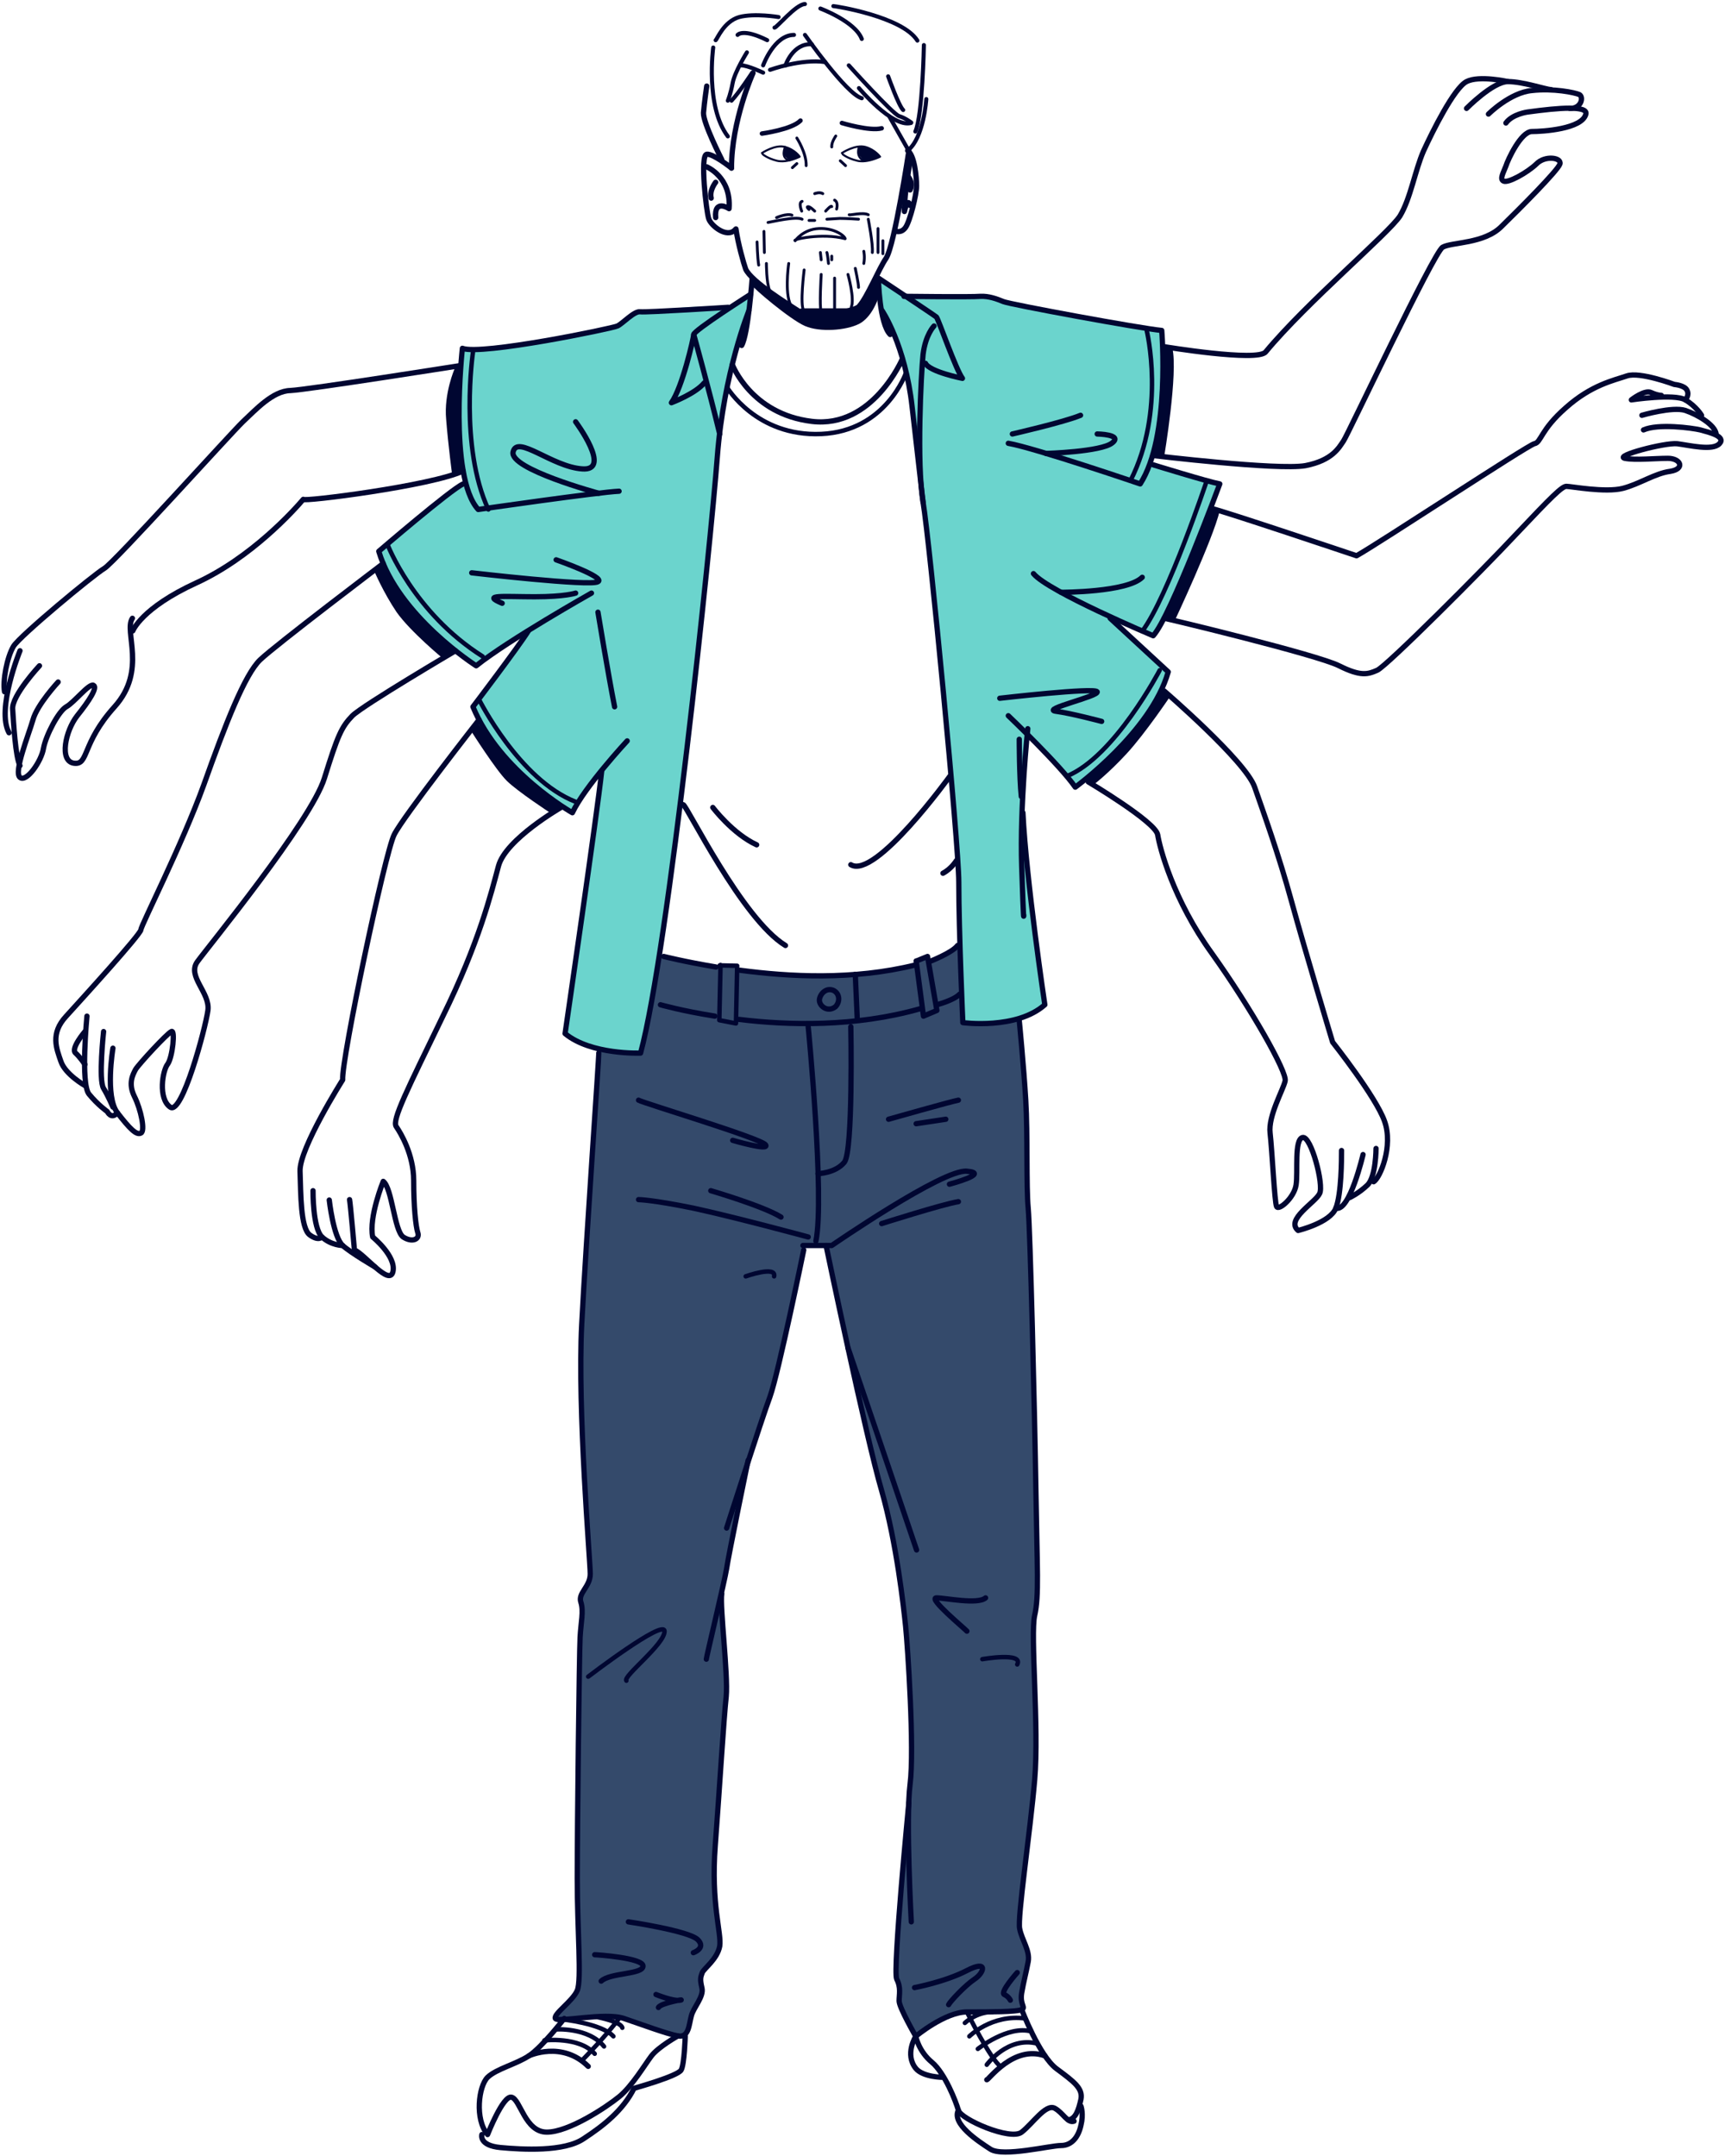 <svg width="425" height="531" viewBox="0 0 425 531" fill="none" xmlns="http://www.w3.org/2000/svg">
<path d="M185.322 68.6C185.322 68.6 195.322 76.8 197.322 76.7C199.422 76.6 207.822 77.3 209.422 76.7C211.122 76.1 211.522 76 212.122 75C212.722 74 216.122 68.5 216.122 68.5L216.322 73.6C216.322 73.6 214.822 78.2 211.622 79.8C208.422 81.4 202.022 81.9 198.322 80.3C194.622 78.7 185.322 70.8 185.222 70.2C185.022 69.7 185.322 68.6 185.322 68.6Z" fill="#000631"/>
<path d="M211.622 36.1C211.622 36.1 211.222 37.5 211.422 37.9C211.622 38.2 212.922 39.8 212.922 39.8L216.822 38.6C216.822 38.6 214.322 35.5 211.622 36.1Z" fill="#000631"/>
<path d="M193.422 36.2C193.422 36.2 192.822 37.7 193.222 38.2C193.522 38.8 194.522 39.5 194.522 39.5L197.022 38.6C197.022 38.6 195.022 36.3 193.422 36.2Z" fill="#000631"/>
<path d="M184.922 73L178.322 76.8C178.322 76.8 177.622 76.5 175.222 75.7C172.722 75 157.722 76.8 157.722 76.8C157.722 76.8 152.022 80.8 151.422 80.8C150.922 80.9 122.722 85.7 120.322 85.9C117.822 86.2 113.922 85.8 113.922 85.8C113.922 85.8 112.622 105.2 113.122 109.3C113.622 113.4 114.122 119.2 114.122 119.2L93.322 135.8C93.322 135.8 96.222 143.8 100.322 148.6C104.522 153.4 115.922 164 118.022 164C118.022 164 125.222 158.4 126.322 157.7C127.422 157.1 130.122 155.5 130.122 155.5L118.922 170.9L116.522 174.1C116.522 174.1 122.122 188 141.022 200.2L148.222 190.1L143.522 224.2L139.222 254.6C139.222 254.6 146.122 259.9 157.822 259.4C157.822 259.4 162.422 233.3 164.922 218.4C167.422 203.4 173.822 143.6 173.822 143.6L178.322 99.9C178.322 99.9 181.422 82.3 184.022 77.9L184.922 73Z" fill="#6BD4CD"/>
<path d="M216.422 68.5L217.322 76.5C217.322 76.5 220.322 81.9 221.322 85.1C222.322 88.3 225.022 102.5 225.822 106.9C226.622 111.3 229.722 143.6 229.722 143.6L234.022 191.2C234.022 191.2 236.122 216 236.422 220.7C236.722 225.3 237.222 251.9 237.222 251.9C237.222 251.9 242.522 251.9 246.322 251.9C250.022 251.9 255.222 248.9 257.422 247.5L253.722 219C253.722 219 252.222 205.7 252.222 203.5C252.122 201.3 252.122 189.7 252.422 187.3C252.722 184.8 253.222 181 253.222 181L264.922 193.9C264.922 193.9 275.822 185.3 279.922 179.5C284.122 173.6 286.822 168 287.822 165.5L274.322 152.2L284.122 156.6C284.122 156.6 288.522 150.1 292.222 140.3C295.822 130.4 300.522 119.2 300.522 119.2L283.822 114.5C283.822 114.5 285.422 106.7 286.422 96.2C287.322 85.7 286.222 81.4 286.222 81.4C286.222 81.4 254.322 75.5 251.622 75C248.922 74.5 245.122 73.1 244.122 73C243.122 72.9 223.122 73 223.122 73L216.422 68.5Z" fill="#6BD4CD"/>
<path d="M162.722 235.6L177.522 238.2L181.622 237.9L182.322 239C182.322 239 201.322 240.9 212.622 240C223.922 239.2 225.522 237.7 225.522 237.7C225.522 237.7 226.822 236.1 227.522 236L228.922 236.9L236.522 232.9L237.222 251.9C237.222 251.9 244.722 251.9 246.322 251.9C247.922 251.9 251.122 250.8 251.122 250.8C251.122 250.8 253.222 274.5 252.922 278.9C252.722 283.4 253.422 298.7 253.422 298.7L254.422 328.2L255.422 377C255.422 377 255.322 391.8 255.622 393C255.922 394.2 254.722 398.6 254.722 399.3C254.822 400.1 255.122 420.4 255.122 420.4C255.122 420.4 254.722 440.8 254.222 445.8C253.722 450.7 250.822 473.4 250.822 473.4C250.822 473.4 251.922 477.9 252.622 479C253.222 480 254.122 481.3 253.422 482.8C252.722 484.3 251.722 491.9 251.722 491.9C252.122 492.8 252.122 494.6 252.122 494.6C252.122 494.6 244.122 495.6 243.122 495.6C242.022 495.5 236.422 495.7 235.522 495.6C234.622 495.5 225.622 501.6 225.622 501.6C225.622 501.6 221.722 494 221.522 492.9C221.222 491.7 221.222 489.1 221.222 488C221.222 487 221.222 483.8 221.222 482.2C221.222 480.6 222.322 463 222.322 463L223.922 442.2C223.922 442.2 224.722 429.1 224.522 428.2C224.422 427.3 223.322 401.8 222.822 397.7C222.322 393.7 220.222 381.4 220.222 379.3C220.222 377.2 214.322 355.9 214.322 355.9L209.222 333.3L203.622 306.8H198.022L194.222 325.9C194.222 325.9 188.622 346.4 187.622 350.1C186.622 353.7 183.722 361.7 183.722 361.7L177.422 393.6C177.422 393.6 178.822 415 179.022 416.9C179.122 418.7 176.822 445.6 176.822 445.6C176.822 445.6 175.922 460.2 175.922 461.6C175.922 463 176.922 475.4 177.222 476.4C177.522 477.4 177.822 478.9 177.122 480C176.522 481.1 174.522 484.2 173.922 484.8C173.322 485.4 172.522 486.6 172.622 487.3C172.722 488 173.022 491 172.622 491.9C172.222 492.8 170.622 495.7 170.122 497.4C169.522 499.2 169.122 501.8 168.822 501.6C168.522 501.3 155.922 498.3 155.922 498.3C155.922 498.3 151.822 496.8 150.322 496.7C148.822 496.5 137.622 497.4 137.622 497.4C137.622 497.4 136.322 497.3 137.222 496.1C138.122 494.9 141.822 492.3 142.422 490.2C142.922 488 142.222 460.2 142.222 460.2L142.722 418.6C142.722 418.6 143.422 398.6 143.422 397.7C143.422 396.9 143.122 394.1 143.022 393.6C142.922 393.2 145.622 390 145.622 387.8C145.622 385.7 144.422 371.2 144.422 371.2L143.122 338C143.122 338 143.522 320 143.722 318.5C144.022 317 144.522 305.1 144.522 305.1L146.122 281.5L147.622 258.6C147.622 258.6 156.222 260.5 157.822 259.4L162.722 235.6Z" fill="#344A6B"/>
<path d="M298.722 125.3L286.822 152.3L289.422 152.9C289.422 152.9 298.822 132.9 300.522 125.8L298.722 125.3Z" fill="#000631"/>
<path d="M286.822 85.4C286.822 85.4 286.322 99.3 286.022 103.7C285.722 108.1 284.022 112.2 284.022 112.2L286.822 112.5C286.822 112.5 290.322 91.7 288.822 85.7L286.822 85.4Z" fill="#000631"/>
<path d="M267.822 192C267.822 192 276.822 183.7 279.922 179.5C283.022 175.2 286.822 169.8 286.822 169.8L288.322 171.5C288.322 171.5 282.222 180.6 277.622 185.6C272.922 190.7 269.422 193.3 269.422 193.3L267.822 192Z" fill="#000631"/>
<path d="M113.722 90.1C113.722 90.1 112.522 108.7 114.122 116.6L111.422 117.1C111.422 117.1 110.422 109.7 109.922 103.3C109.322 96.9 112.022 90.8 112.022 90.8L113.722 90.1Z" fill="#000631"/>
<path d="M94.422 138.8C94.422 138.8 96.822 145.5 101.422 150.2C106.122 155 111.922 160.3 111.922 160.3L109.122 162.2C109.122 162.2 101.122 155.6 97.722 150.8C94.422 145.9 92.222 140.7 92.222 140.7L94.422 138.8Z" fill="#000631"/>
<path d="M117.522 177.9C117.522 177.9 124.622 187.4 128.922 191.2C133.322 194.9 138.222 198.3 138.222 198.3L135.522 200.2C135.522 200.2 127.422 194.9 124.822 192.3C122.122 189.6 116.222 180.3 116.222 180.3L117.522 177.9Z" fill="#000631"/>
<path d="M181.322 56.4C181.822 60 183.222 64.9 183.722 66.3C185.122 69.4 194.422 75.1 196.722 76.6C197.222 76.9 197.222 76.6 197.822 76.6H208.422C209.122 76.6 211.222 76 211.622 75.5C213.722 73.2 216.522 66.2 218.322 63.6C220.422 60.3 223.922 37.2 223.922 37.2" stroke="#000631" stroke-width="1.3" stroke-linecap="round" stroke-linejoin="round"/>
<path d="M185.522 18C185.522 18 180.222 29.7 180.222 41.4" stroke="#000631" stroke-width="1.3" stroke-linecap="round" stroke-linejoin="round"/>
<path d="M185.322 68.5C185.322 68.5 184.322 82.4 182.722 85.1" stroke="#000631" stroke-width="1.3" stroke-linecap="round" stroke-linejoin="round"/>
<path d="M216.422 68.6C216.422 68.6 216.622 79.7 219.322 82.4" stroke="#000631" stroke-width="1.3" stroke-linecap="round" stroke-linejoin="round"/>
<path d="M216.422 68.5C216.422 68.5 230.122 77.6 230.722 78.1C231.222 78.7 235.522 91.1 237.122 93.2C237.122 93.2 229.022 91.6 228.022 89.5" stroke="#000631" stroke-width="1.3" stroke-linecap="round" stroke-linejoin="round"/>
<path d="M230.122 80.3C230.122 80.3 228.022 82.4 227.422 87.3C226.922 92.2 225.822 114.2 227.422 123.7C229.022 133.1 236.222 207.9 236.222 217.3C236.222 229.6 237.222 251.9 237.222 251.9C237.222 251.9 250.422 253.7 257.422 247.5C257.422 247.5 252.822 216.7 252.022 200.2" stroke="#000631" stroke-width="1.3" stroke-linecap="round" stroke-linejoin="round"/>
<path d="M253.222 179.5C253.222 179.5 251.222 198.4 251.722 213.5C252.222 228.6 252.222 225.4 252.222 225.4" stroke="#000631" stroke-width="1.3" stroke-linecap="round" stroke-linejoin="round"/>
<path d="M251.122 182.1C251.122 182.1 251.122 191.3 251.622 196.2" stroke="#000631" stroke-width="1.3" stroke-linecap="round" stroke-linejoin="round"/>
<path d="M184.522 76.5C184.522 76.5 178.322 91.6 176.722 112.6C175.122 133.7 164.722 233.8 157.822 259.4C157.822 259.4 145.622 259.9 139.222 254.6C139.222 254.6 147.222 199.7 148.222 190.1" stroke="#000631" stroke-width="1.3" stroke-linecap="round" stroke-linejoin="round"/>
<path d="M184.922 72.5C184.922 72.5 170.922 81.4 170.922 82.4C170.822 83.5 168.122 95.4 165.422 99.2C165.422 99.2 171.322 97 173.522 94.3" stroke="#000631" stroke-width="1.3" stroke-linecap="round" stroke-linejoin="round"/>
<path d="M170.922 82.4C170.922 82.4 174.622 95.7 177.322 106.9" stroke="#000631" stroke-width="1.3" stroke-linecap="round" stroke-linejoin="round"/>
<path d="M217.322 76.5C217.322 76.5 223.022 84.9 224.722 100.2C226.322 114.3 227.422 123.7 227.422 123.7" stroke="#000631" stroke-width="1.3" stroke-linecap="round" stroke-linejoin="round"/>
<path d="M180.422 89.8C180.422 89.8 185.022 102 200.022 103.8C215.022 105.6 222.322 88.4 222.322 88.4" stroke="#000631" stroke-width="1.3" stroke-linecap="round" stroke-linejoin="round"/>
<path d="M147.322 150.8C147.322 150.8 149.822 166 151.422 174.1" stroke="#000631" stroke-width="1.3" stroke-linecap="round" stroke-linejoin="round"/>
<path d="M168.322 198.2C169.222 198.4 182.822 226.4 193.522 232.9" stroke="#000631" stroke-width="1.3" stroke-linecap="round" stroke-linejoin="round"/>
<path d="M175.622 198.9C175.622 198.9 180.522 205.4 186.422 208.1" stroke="#000631" stroke-width="1.3" stroke-linecap="round" stroke-linejoin="round"/>
<path d="M234.022 191.2C234.022 191.2 215.622 216.7 209.622 213" stroke="#000631" stroke-width="1.3" stroke-linecap="round" stroke-linejoin="round"/>
<path d="M235.622 212C235.622 212 234.422 214 232.322 215.1" stroke="#000631" stroke-width="1.3" stroke-linecap="round" stroke-linejoin="round"/>
<path d="M182.322 239C194.422 240.6 210.122 241.5 225.522 237.7" stroke="#000631" stroke-width="1.3" stroke-linecap="round" stroke-linejoin="round"/>
<path d="M163.522 235.6C163.522 235.6 168.622 236.9 176.422 238.2" stroke="#000631" stroke-width="1.3" stroke-linecap="round" stroke-linejoin="round"/>
<path d="M179.122 95.4C179.122 95.4 186.322 107.6 202.322 106.9C218.322 106.2 223.222 91.8 223.222 91.8" stroke="#000631" stroke-width="1.1" stroke-linecap="round" stroke-linejoin="round"/>
<path d="M182.022 251.1C194.222 252.6 210.722 253 226.622 248.5" stroke="#000631" stroke-width="1.3" stroke-linecap="round" stroke-linejoin="round"/>
<path d="M162.722 247.5C162.722 247.5 167.922 249 176.122 250.3" stroke="#000631" stroke-width="1.3" stroke-linecap="round" stroke-linejoin="round"/>
<path d="M211.222 251.3L210.722 240" stroke="#000631" stroke-width="1.3" stroke-linecap="round" stroke-linejoin="round"/>
<path d="M199.122 252.9C199.122 252.9 203.222 294.9 201.022 305.7" stroke="#000631" stroke-width="1.3" stroke-linecap="round" stroke-linejoin="round"/>
<path d="M201.522 289.1C201.522 289.1 205.822 289 208.022 286.3C210.222 283.6 209.622 252.9 209.622 252.9" stroke="#000631" stroke-width="1.3" stroke-linecap="round" stroke-linejoin="round"/>
<path d="M197.822 306.8H204.922C204.922 306.8 232.322 287.9 238.222 288.5C244.122 289 233.922 291.7 233.922 291.7" stroke="#000631" stroke-width="1.3" stroke-linecap="round" stroke-linejoin="round"/>
<path d="M217.222 301.4C217.222 301.4 232.322 296.6 236.122 296" stroke="#000631" stroke-width="1.3" stroke-linecap="round" stroke-linejoin="round"/>
<path d="M175.122 293.3C175.122 293.3 188.122 297.1 192.422 299.8" stroke="#000631" stroke-width="1.3" stroke-linecap="round" stroke-linejoin="round"/>
<path d="M157.322 295.5C157.322 295.5 160.522 295.5 170.822 297.6C181.022 299.8 199.122 304.7 199.122 304.7" stroke="#000631" stroke-width="1.3" stroke-linecap="round" stroke-linejoin="round"/>
<path d="M157.322 271C158.422 271.7 187.522 280.4 188.622 282C189.722 283.6 180.522 280.9 180.522 280.9" stroke="#000631" stroke-width="1.3" stroke-linecap="round" stroke-linejoin="round"/>
<path d="M218.922 275.7C218.922 275.7 234.422 271.3 236.122 271" stroke="#000631" stroke-width="1.3" stroke-linecap="round" stroke-linejoin="round"/>
<path d="M225.722 276.8L233.022 275.7" stroke="#000631" stroke-width="1.3" stroke-linecap="round" stroke-linejoin="round"/>
<path d="M147.522 259.4C147.622 259.9 144.422 305.2 143.322 326.2C142.222 347.3 145.422 384.5 145.422 387.7C145.422 390.9 142.322 392.4 143.122 394.7C143.822 396.9 143.122 399.6 142.922 403.3C142.722 407.1 142.222 449.7 142.222 462.7C142.222 475.6 143.322 487.7 142.222 490.3C141.122 492.9 136.322 496.1 136.822 497.2C137.422 498.3 149.022 495.6 153.722 497.2C158.422 498.8 164.322 501 167.022 501.5C169.722 502 169.722 498.8 170.322 496.6C170.822 494.5 173.522 491.8 172.922 489.6C172.422 487.5 172.622 487 173.022 485.9C173.522 484.8 176.722 482.6 177.322 479.4C177.822 476.2 175.122 469.1 176.222 454.6C177.322 440 178.322 423.3 178.922 417.9C179.422 412.5 177.322 395.8 177.822 392.6" stroke="#000631" stroke-width="1.3" stroke-linecap="round" stroke-linejoin="round"/>
<path d="M174.022 408.7C174.022 408.2 178.522 389.5 179.022 386.4C179.422 383.4 184.322 359.7 184.322 359.7" stroke="#000631" stroke-width="1.3" stroke-linecap="round" stroke-linejoin="round"/>
<path d="M179.022 376.4C179.022 376.4 187.522 349.9 189.722 344C191.822 338.1 198.022 307.9 198.022 307.9" stroke="#000631" stroke-width="1.3" stroke-linecap="round" stroke-linejoin="round"/>
<path d="M203.522 306.8C203.522 306.8 213.422 354.3 217.222 367.2C220.922 380.2 222.622 395.8 223.122 400.6C223.622 405.5 225.322 430.8 224.222 439.5C223.122 448.1 224.522 473.4 224.522 473.4" stroke="#000631" stroke-width="1.3" stroke-linecap="round" stroke-linejoin="round"/>
<path d="M223.922 444C223.922 444 219.922 485.3 220.922 487.5C222.022 489.6 221.522 491.3 221.522 492.9C221.522 494.5 225.622 501.6 225.622 501.6C225.622 501.6 232.822 495.6 238.222 495.6C243.622 495.6 250.622 495.6 251.722 495C252.822 494.5 251.222 493.8 251.722 490.9C252.222 488 252.822 485.9 253.322 483.2C253.822 480.5 251.722 477.8 251.222 475.1C250.622 472.4 253.822 451.3 254.922 438.4C256.022 425.5 253.822 402.6 254.922 397.9C256.022 393.1 255.522 386.4 255.222 367.1C254.922 347.8 253.822 303 253.322 297.6C252.822 292.2 253.222 279.4 252.722 271C252.222 262.6 251.122 251.4 251.122 251.4" stroke="#000631" stroke-width="1.3" stroke-linecap="round" stroke-linejoin="round"/>
<path d="M208.922 332C208.922 332 224.722 378.5 225.822 381.8" stroke="#000631" stroke-width="1.3" stroke-linecap="round" stroke-linejoin="round"/>
<path d="M238.222 401.8C237.722 401.2 228.522 393.6 230.722 393.6C232.822 393.6 240.922 395.3 242.822 393.6" stroke="#000631" stroke-width="1.3" stroke-linecap="round" stroke-linejoin="round"/>
<path d="M225.322 489.6C225.322 489.6 232.822 488.2 238.222 485.4C243.622 482.6 242.422 486 240.122 487.5C237.722 489.1 234.022 493.1 233.722 493.8" stroke="#000631" stroke-width="1.3" stroke-linecap="round" stroke-linejoin="round"/>
<path d="M250.622 485.9C250.622 485.9 246.322 490.7 247.422 491.3C248.522 491.8 248.922 492.7 248.922 492.7" stroke="#000631" stroke-width="1.3" stroke-linecap="round" stroke-linejoin="round"/>
<path d="M146.522 481.5C147.122 481.5 158.522 482.3 158.422 484.3C158.422 486.4 150.322 485.9 148.122 488" stroke="#000631" stroke-width="1.3" stroke-linecap="round" stroke-linejoin="round"/>
<path d="M161.622 491.3C161.622 491.3 166.022 493.1 167.622 492.7C169.222 492.3 162.722 493.4 162.222 494.5" stroke="#000631" stroke-width="1.3" stroke-linecap="round" stroke-linejoin="round"/>
<path d="M154.822 473.4C154.822 473.4 169.722 475.6 171.922 477.8C174.022 479.9 170.822 481 170.822 481" stroke="#000631" stroke-width="1.3" stroke-linecap="round" stroke-linejoin="round"/>
<path d="M139.022 497.2C139.022 497.2 133.622 504.2 130.322 506.4C127.122 508.5 122.322 509.6 120.122 511.7C117.922 513.9 116.922 522 120.122 525.8C120.122 525.8 123.922 516.1 126.022 516.6C128.222 517.1 129.322 525.2 134.722 525.2C140.122 525.2 149.322 519.1 152.522 516.5C155.722 513.9 158.922 508.5 160.522 506.4C162.222 504.2 167.022 501.5 167.022 501.5" stroke="#000631" stroke-width="1.3" stroke-linecap="round" stroke-linejoin="round"/>
<path d="M118.722 525.8C118.722 525.8 117.922 528.5 123.322 529C128.722 529.5 139.022 530.1 143.822 526.8C148.722 523.6 153.522 519.8 156.222 514.4C156.222 514.4 167.022 511.4 167.822 509.9C168.622 508.5 168.822 501.6 168.822 501.6" stroke="#000631" stroke-width="1.3" stroke-linecap="round" stroke-linejoin="round"/>
<path d="M130.322 506.4C130.322 506.4 138.422 502.6 144.922 509" stroke="#000631" stroke-width="1.3" stroke-linecap="round" stroke-linejoin="round"/>
<path d="M264.622 522.5C263.022 523.1 261.922 520.4 259.822 519.3C257.622 518.2 254.422 523.1 251.722 525.2C249.022 527.4 236.622 522 236.122 519.8C235.522 517.7 232.822 510.7 229.622 508C226.322 505.3 225.622 501.6 225.622 501.6C225.622 501.6 222.822 506 225.622 509.5C227.422 511.7 232.322 511.7 232.322 511.7" stroke="#000631" stroke-width="1.3" stroke-linecap="round" stroke-linejoin="round"/>
<path d="M251.722 495C251.722 495 256.022 506.4 260.322 509.6C264.622 512.8 266.822 514.4 266.322 517.1C265.722 519.8 265.022 521.9 263.222 522.2" stroke="#000631" stroke-width="1.3" stroke-linecap="round" stroke-linejoin="round"/>
<path d="M266.322 518.8C266.322 518.8 267.022 520.7 266.322 523.5C265.722 526.3 264.122 528.5 261.422 528.5C258.722 528.5 247.122 531.4 244.022 529.4C240.922 527.4 234.422 523.1 236.122 519.8" stroke="#000631" stroke-width="1.3" stroke-linecap="round" stroke-linejoin="round"/>
<path d="M243.122 512.3C243.622 512.3 249.722 503.7 257.422 506.4" stroke="#000631" stroke-width="1.3" stroke-linecap="round" stroke-linejoin="round"/>
<path d="M238.222 495.6C238.222 495.6 244.122 507.5 246.622 509.1" stroke="#000631" stroke-width="1.1" stroke-linecap="round" stroke-linejoin="round"/>
<path d="M243.122 508.6C243.122 508.6 248.222 501.5 255.622 503.4" stroke="#000631" stroke-width="1.1" stroke-linecap="round" stroke-linejoin="round"/>
<path d="M240.922 504.7C240.922 504.7 248.322 498.8 254.122 500.4" stroke="#000631" stroke-width="1.1" stroke-linecap="round" stroke-linejoin="round"/>
<path d="M238.822 501.6C238.822 501.6 244.322 496.1 252.622 497.2" stroke="#000631" stroke-width="1.1" stroke-linecap="round" stroke-linejoin="round"/>
<path d="M237.722 498.3C237.722 498.3 240.522 495.6 244.522 495.6" stroke="#000631" stroke-width="1.1" stroke-linecap="round" stroke-linejoin="round"/>
<path d="M143.722 507.2C143.722 507.2 149.322 501.5 152.522 497.2" stroke="#000631" stroke-width="1.1" stroke-linecap="round" stroke-linejoin="round"/>
<path d="M134.122 502.6C134.122 502.6 142.722 501.6 146.522 505.9" stroke="#000631" stroke-width="1.1" stroke-linecap="round" stroke-linejoin="round"/>
<path d="M136.822 499.9C136.822 499.9 144.922 499.3 148.822 504.1" stroke="#000631" stroke-width="1.1" stroke-linecap="round" stroke-linejoin="round"/>
<path d="M138.322 497.4C138.322 497.4 148.222 498.4 151.122 501.6" stroke="#000631" stroke-width="1.1" stroke-linecap="round" stroke-linejoin="round"/>
<path d="M147.322 496.9C147.322 496.9 153.022 498 153.322 499.5" stroke="#000631" stroke-width="1.1" stroke-linecap="round" stroke-linejoin="round"/>
<path d="M242.022 408.7C242.022 408.7 252.222 406.9 250.622 410" stroke="#000631" stroke-width="1.1" stroke-linecap="round" stroke-linejoin="round"/>
<path d="M144.922 413C144.922 413 163.622 398.7 163.722 401.8C163.822 405 153.422 412.9 154.322 414" stroke="#000631" stroke-width="1.1" stroke-linecap="round" stroke-linejoin="round"/>
<path d="M183.722 314.4C183.722 314.4 191.322 311.7 190.722 314.4" stroke="#000631" stroke-width="1.1" stroke-linecap="round" stroke-linejoin="round"/>
<path d="M177.522 237.7L177.222 251.3L181.322 252.1L181.622 237.9L177.322 237.8" stroke="#000631" stroke-width="1.1" stroke-linecap="round" stroke-linejoin="round"/>
<path d="M205.822 248C206.922 246.9 207.022 244.9 205.422 244C203.722 243.2 202.222 244.6 201.922 246C201.522 247.5 203.722 249.6 205.822 248Z" stroke="#000631" stroke-width="1.3" stroke-linecap="round" stroke-linejoin="round"/>
<path d="M180.222 41.4C180.222 41.4 175.722 37.8 174.122 38C172.422 38.2 174.022 52.2 174.622 53.9C175.122 55.5 179.022 58.8 181.122 56.6" stroke="#000631" stroke-width="1.3" stroke-linecap="round" stroke-linejoin="round"/>
<path d="M174.122 41.1C174.122 41.1 180.222 43.6 179.622 51.4C179.622 51.4 175.922 48.9 176.322 53.6" stroke="#000631" stroke-width="1.3" stroke-linecap="round" stroke-linejoin="round"/>
<path d="M176.322 44.9C176.322 44.9 174.722 46.9 175.222 48.8" stroke="#000631" stroke-width="1.3" stroke-linecap="round" stroke-linejoin="round"/>
<path d="M223.622 37.1C225.322 38.2 225.822 43.6 225.822 45.8C225.822 47.9 224.222 54.4 223.122 56C222.022 57.6 220.522 56.9 220.522 56.9" stroke="#000631" stroke-width="1.3" stroke-linecap="round" stroke-linejoin="round"/>
<path d="M224.222 39.8C224.222 39.8 222.822 47.2 222.822 52.1C222.822 52.1 223.622 48.4 224.222 50.6" stroke="#000631" stroke-width="1.3" stroke-linecap="round" stroke-linejoin="round"/>
<path d="M223.222 42.9C223.222 42.9 225.322 44.7 224.222 46.8" stroke="#000631" stroke-width="1.3" stroke-linecap="round" stroke-linejoin="round"/>
<path d="M177.822 39.3C177.822 39.3 173.222 30.3 173.322 27.8C173.522 25.3 174.122 21.2 174.122 21.2" stroke="#000631" stroke-width="1.3" stroke-linecap="round" stroke-linejoin="round"/>
<path d="M175.722 11.7C175.722 11.7 173.722 26.2 179.322 33.6" stroke="#000631" stroke-linecap="round" stroke-linejoin="round"/>
<path d="M176.322 9.9C176.722 9.6 178.322 5.3 182.122 4.2C185.922 3.2 191.822 4.2 191.822 4.2" stroke="#000631" stroke-linecap="round" stroke-linejoin="round"/>
<path d="M190.822 6.8C191.322 6.9 196.122 1 198.322 1" stroke="#000631" stroke-linecap="round" stroke-linejoin="round"/>
<path d="M202.122 2.1C202.122 2.1 210.722 5.3 212.322 9.6" stroke="#000631" stroke-linecap="round" stroke-linejoin="round"/>
<path d="M205.322 1.5C205.822 1.5 222.322 4.1 226.022 10" stroke="#000631" stroke-linecap="round" stroke-linejoin="round"/>
<path d="M227.622 11.1C227.622 11.1 227.322 28.3 225.522 32.4" stroke="#000631" stroke-linecap="round" stroke-linejoin="round"/>
<path d="M228.222 24.4C228.222 24.4 227.622 34 223.622 37.1" stroke="#000631" stroke-linecap="round" stroke-linejoin="round"/>
<path d="M209.122 16.1C209.122 16.1 219.922 28.1 221.522 28.6C223.122 29.1 224.522 30.2 224.522 30.2" stroke="#000631" stroke-linecap="round" stroke-linejoin="round"/>
<path d="M188.022 16.1C188.022 16.1 190.722 8.6 195.622 8.6" stroke="#000631" stroke-linecap="round" stroke-linejoin="round"/>
<path d="M198.322 8.6C198.322 8.6 208.522 23.2 212.322 24.2" stroke="#000631" stroke-linecap="round" stroke-linejoin="round"/>
<path d="M189.722 17.2C189.722 17.2 197.522 14.4 203.322 15.3" stroke="#000631" stroke-linecap="round" stroke-linejoin="round"/>
<path d="M193.522 16.1C193.522 16.1 195.322 10.6 200.022 10.9" stroke="#000631" stroke-linecap="round" stroke-linejoin="round"/>
<path d="M211.622 21.7C211.622 21.7 219.822 31.5 224.422 30.3" stroke="#000631" stroke-linecap="round" stroke-linejoin="round"/>
<path d="M219.122 28.7C218.922 28.4 223.922 37.2 223.922 37.2" stroke="#000631" stroke-linecap="round" stroke-linejoin="round"/>
<path d="M218.822 18.8C218.822 18.8 221.422 26.1 222.522 27.1" stroke="#000631" stroke-linecap="round" stroke-linejoin="round"/>
<path d="M188.022 17.9C188.022 17.9 184.222 16.1 182.622 16.1" stroke="#000631" stroke-linecap="round" stroke-linejoin="round"/>
<path d="M184.022 12.9C184.022 12.9 181.022 17.7 180.522 20.4C180.022 23.1 179.322 24.8 179.322 24.8" stroke="#000631" stroke-linecap="round" stroke-linejoin="round"/>
<path d="M185.322 17.9C185.322 17.9 182.122 22.8 180.222 24.8" stroke="#000631" stroke-linecap="round" stroke-linejoin="round"/>
<path d="M181.722 8.6C181.722 8.6 183.022 6.9 189.022 9.9" stroke="#000631" stroke-linecap="round" stroke-linejoin="round"/>
<path d="M188.222 57L188.322 62.2" stroke="#000631" stroke-width="0.7" stroke-linecap="round" stroke-linejoin="round"/>
<path d="M188.822 64.9C188.822 64.9 188.822 69.7 189.622 71.6" stroke="#000631" stroke-width="0.7" stroke-linecap="round" stroke-linejoin="round"/>
<path d="M194.322 64.9C194.222 65.5 193.222 73.3 195.122 75.6" stroke="#000631" stroke-width="0.7" stroke-linecap="round" stroke-linejoin="round"/>
<path d="M198.122 66.5C198.122 66.5 197.022 75.2 198.022 76.5" stroke="#000631" stroke-width="0.7" stroke-linecap="round" stroke-linejoin="round"/>
<path d="M202.322 67.6C202.322 67.6 201.822 75.7 202.322 76.8" stroke="#000631" stroke-width="0.7" stroke-linecap="round" stroke-linejoin="round"/>
<path d="M205.622 68.5C205.622 68.5 205.622 76.3 205.622 76.8" stroke="#000631" stroke-width="0.7" stroke-linecap="round" stroke-linejoin="round"/>
<path d="M208.922 67.6C208.922 67.6 210.622 73.6 209.722 75.7" stroke="#000631" stroke-width="0.7" stroke-linecap="round" stroke-linejoin="round"/>
<path d="M210.722 66.1C210.722 66.1 211.522 69.8 211.522 70.8" stroke="#000631" stroke-width="0.7" stroke-linecap="round" stroke-linejoin="round"/>
<path d="M202.122 62.2L202.322 64" stroke="#000631" stroke-width="0.7" stroke-linecap="round" stroke-linejoin="round"/>
<path d="M203.722 62.2C203.922 62.8 204.122 64.9 204.122 64.9" stroke="#000631" stroke-width="0.7" stroke-linecap="round" stroke-linejoin="round"/>
<path d="M204.922 63.1V64" stroke="#000631" stroke-width="0.7" stroke-linecap="round" stroke-linejoin="round"/>
<path d="M212.822 61.9C212.822 61.9 213.122 63.3 212.822 64.9" stroke="#000631" stroke-width="0.7" stroke-linecap="round" stroke-linejoin="round"/>
<path d="M213.922 54C213.922 54 215.122 60.1 214.922 62.2" stroke="#000631" stroke-width="0.7" stroke-linecap="round" stroke-linejoin="round"/>
<path d="M216.322 56.3C216.322 56.3 216.322 60.1 216.322 62.2" stroke="#000631" stroke-width="0.7" stroke-linecap="round" stroke-linejoin="round"/>
<path d="M186.522 59.6C186.522 59.6 186.622 63.6 186.922 65.3" stroke="#000631" stroke-width="0.7" stroke-linecap="round" stroke-linejoin="round"/>
<path d="M217.522 59.3V62.5" stroke="#000631" stroke-width="0.7" stroke-linecap="round" stroke-linejoin="round"/>
<path d="M189.222 54.8C189.922 54.7 196.122 53.2 197.622 54" stroke="#000631" stroke-width="0.7" stroke-linecap="round" stroke-linejoin="round"/>
<path d="M191.322 53.6C191.322 53.6 193.822 52.5 195.122 53" stroke="#000631" stroke-width="0.7" stroke-linecap="round" stroke-linejoin="round"/>
<path d="M209.222 52.9C209.322 53.1 212.622 52.2 213.922 52.9" stroke="#000631" stroke-width="0.7" stroke-linecap="round" stroke-linejoin="round"/>
<path d="M203.722 54L206.922 53.8C206.922 53.8 208.822 53.8 211.522 54" stroke="#000631" stroke-width="0.7" stroke-linecap="round" stroke-linejoin="round"/>
<path d="M200.722 54.3H199.322" stroke="#000631" stroke-width="0.7" stroke-linecap="round" stroke-linejoin="round"/>
<path d="M199.322 51.6C199.322 51.6 198.522 50.9 199.122 50.9C199.622 50.9 200.722 52 200.722 52" stroke="#000631" stroke-width="0.7" stroke-linecap="round" stroke-linejoin="round"/>
<path d="M203.422 52C203.422 52 204.822 50.4 204.922 50.9" stroke="#000631" stroke-width="0.7" stroke-linecap="round" stroke-linejoin="round"/>
<path d="M206.122 51.5C206.122 51.5 206.622 49.8 205.622 49.3" stroke="#000631" stroke-width="0.7" stroke-linecap="round" stroke-linejoin="round"/>
<path d="M197.522 52C197.522 52 196.622 49.9 197.622 49.6" stroke="#000631" stroke-width="0.7" stroke-linecap="round" stroke-linejoin="round"/>
<path d="M200.722 47.7C200.722 47.7 201.922 47.2 202.722 47.7" stroke="#000631" stroke-width="0.7" stroke-linecap="round" stroke-linejoin="round"/>
<path d="M195.222 41.3L196.322 40.3" stroke="#000631" stroke-width="0.7" stroke-linecap="round" stroke-linejoin="round"/>
<path d="M207.022 39.6L208.322 40.8" stroke="#000631" stroke-width="0.7" stroke-linecap="round" stroke-linejoin="round"/>
<path d="M196.322 34C196.322 34 198.722 37.7 198.622 40.8" stroke="#000631" stroke-width="0.7" stroke-linecap="round" stroke-linejoin="round"/>
<path d="M205.922 33.5C205.922 33.5 204.822 35 204.922 36.2" stroke="#000631" stroke-width="0.7" stroke-linecap="round" stroke-linejoin="round"/>
<path d="M225.822 236.7L228.522 235.6L230.822 248.9L227.522 250.3L225.722 236.7" stroke="#000631" stroke-width="1.3" stroke-linecap="round" stroke-linejoin="round"/>
<path d="M208.222 58.8C208.122 58.1 205.522 56.1 201.722 56.3C197.822 56.5 195.922 59.3 195.922 59.3C194.922 59 202.622 57.3 208.222 58.8Z" stroke="#000631" stroke-width="0.7" stroke-linecap="round" stroke-linejoin="round"/>
<path d="M207.422 30.3C207.422 30.3 214.322 32.4 217.222 31.6" stroke="#000631" stroke-width="1.1" stroke-linecap="round" stroke-linejoin="round"/>
<path d="M187.722 32.9C187.722 32.9 195.122 31.9 197.222 29.7" stroke="#000631" stroke-width="1.1" stroke-linecap="round" stroke-linejoin="round"/>
<path d="M228.922 236.9C228.922 236.9 234.622 234.7 235.922 232.9" stroke="#000631" stroke-width="1.3" stroke-linecap="round" stroke-linejoin="round"/>
<path d="M230.822 247.5C230.822 247.5 235.022 246.4 236.422 244.9" stroke="#000631" stroke-width="1.3" stroke-linecap="round" stroke-linejoin="round"/>
<path d="M154.522 182.5C154.522 182.5 144.022 193.8 141.022 200.2C141.022 200.2 123.122 190.1 116.522 174.1C116.522 174.1 127.622 159.5 130.122 155.5" stroke="#000631" stroke-width="1.3" stroke-linecap="round" stroke-linejoin="round"/>
<path d="M145.722 146.1C145.722 146.1 125.322 157.6 117.322 164C117.322 164 98.122 151.8 93.322 135.8C93.322 135.8 111.122 120.5 114.122 119.2" stroke="#000631" stroke-width="1.3" stroke-linecap="round" stroke-linejoin="round"/>
<path d="M123.722 148.6C118.422 146.4 124.222 147 131.722 147C139.222 147 141.822 146.1 141.822 146.1" stroke="#000631" stroke-width="1.3" stroke-linecap="round" stroke-linejoin="round"/>
<path d="M116.222 141.1C116.222 141.1 145.422 144.5 147.322 143.3C149.322 142.2 137.022 137.9 137.022 137.9" stroke="#000631" stroke-width="1.3" stroke-linecap="round" stroke-linejoin="round"/>
<path d="M179.422 75.7C179.422 75.7 159.222 77 157.722 76.8C156.222 76.6 153.422 79.7 152.122 80.3C150.922 80.9 118.522 87.6 113.922 85.8C113.922 85.8 110.422 117.4 117.822 125.5C117.822 125.5 147.622 121.2 152.522 121" stroke="#000631" stroke-width="1.3" stroke-linecap="round" stroke-linejoin="round"/>
<path d="M147.522 121.5C147.522 121.5 125.322 115.5 126.422 111.3C127.422 107 136.022 115 143.422 115.5C150.922 116.1 141.822 103.9 141.822 103.9" stroke="#000631" stroke-width="1.3" stroke-linecap="round" stroke-linejoin="round"/>
<path d="M113.122 90.1C113.122 90.1 75.822 96 71.522 96.2C67.222 96.3 63.022 100.9 59.822 103.9C56.622 107 28.322 138.4 25.722 140C23.022 141.6 4.922 156.6 3.322 159.2C1.722 161.9 0.622 167.7 1.122 170.4" stroke="#000631" stroke-width="1.3" stroke-linecap="round" stroke-linejoin="round"/>
<path d="M4.922 160.3C4.922 160.3 -0.978 174.7 2.222 180.5" stroke="#000631" stroke-width="1.3" stroke-linecap="round" stroke-linejoin="round"/>
<path d="M9.722 164C9.722 164 2.822 171.4 3.122 174.7C3.322 177.9 3.822 186.6 4.922 188.6" stroke="#000631" stroke-width="1.3" stroke-linecap="round" stroke-linejoin="round"/>
<path d="M14.322 168C14.322 168 9.122 173.6 8.122 177.3C7.022 181.1 3.322 190.2 4.922 191.5C6.522 192.8 10.222 187.5 10.722 184.3C11.322 181.1 14.422 175.2 16.322 174.1C18.222 173.1 21.922 168.3 23.022 168.8C24.122 169.3 21.922 172.7 19.022 176.3C16.122 180 14.522 187.5 18.222 188C21.922 188.5 20.022 183.2 28.222 174.1C36.322 165.1 30.422 155.5 32.622 152.3" stroke="#000631" stroke-width="1.3" stroke-linecap="round" stroke-linejoin="round"/>
<path d="M32.722 155.4C32.722 155.4 34.822 149.8 48.322 143.6C61.922 137.4 72.522 125.6 74.722 123C74.322 123.7 106.322 119.7 114.122 116" stroke="#000631" stroke-width="1.3" stroke-linecap="round" stroke-linejoin="round"/>
<path d="M94.422 138.8C94.422 138.8 68.022 158.8 64.122 162.5C60.322 166.1 55.522 178.4 50.222 193.3C44.822 208.2 34.722 228 34.722 229C34.722 230.1 20.222 246 16.322 250.3C12.322 254.6 13.922 258.3 15.022 261.5C16.122 264.7 20.922 267.4 20.922 267.4" stroke="#000631" stroke-width="1.3" stroke-linecap="round" stroke-linejoin="round"/>
<path d="M20.922 254.1C20.922 254.1 17.322 258.3 18.622 259.4C19.822 260.5 20.922 262.2 20.922 262.2" stroke="#000631" stroke-width="1.3" stroke-linecap="round" stroke-linejoin="round"/>
<path d="M21.422 250.3C21.422 250.3 19.822 266.9 21.922 269.5C24.122 272.2 26.422 273.8 26.422 273.8C26.422 273.8 27.422 275.9 28.922 274.1" stroke="#000631" stroke-width="1.3" stroke-linecap="round" stroke-linejoin="round"/>
<path d="M25.522 254.1C25.522 254.1 24.222 266.1 25.522 268.1C26.722 270.1 27.822 272.7 27.822 272.7" stroke="#000631" stroke-width="1.3" stroke-linecap="round" stroke-linejoin="round"/>
<path d="M27.822 258.2C27.822 258.2 25.822 270.1 28.922 274.1C32.022 278.1 33.622 279.7 34.722 279.1C35.822 278.6 34.722 273.3 33.122 270.1C31.522 266.9 32.722 264.7 33.422 263.4C34.222 262.1 41.122 254.6 42.222 254.1C43.222 253.5 42.522 260.4 41.322 262.1C40.022 263.7 38.922 270.6 41.922 272.7C44.822 274.9 50.622 253.3 51.222 248.9C51.822 244.5 46.022 240.5 48.622 236.9C51.222 233.3 76.622 202.3 79.922 191.7C83.222 181.1 84.122 179.1 86.822 176.3C89.622 173.6 112.222 160.3 112.222 160.3" stroke="#000631" stroke-width="1.3" stroke-linecap="round" stroke-linejoin="round"/>
<path d="M116.522 86.8C116.522 86.8 113.122 110 120.322 125.5" stroke="#000631" stroke-width="1.1" stroke-linecap="round" stroke-linejoin="round"/>
<path d="M95.422 134C95.422 134 101.822 150.9 118.922 161.7" stroke="#000631" stroke-width="1.1" stroke-linecap="round" stroke-linejoin="round"/>
<path d="M118.022 172.3C118.022 172.3 127.922 192.1 141.822 197.5" stroke="#000631" stroke-width="1.1" stroke-linecap="round" stroke-linejoin="round"/>
<path d="M138.222 198.9C138.222 198.9 124.622 206.7 122.822 213.3C121.022 220 118.022 232.2 109.122 250.3C100.322 268.5 96.522 275.9 97.622 277.5C98.722 279.1 101.922 284.4 101.922 290.8C101.922 297.2 102.422 302 102.922 303.6C103.522 305.2 101.622 306.2 99.322 304.7C97.122 303.1 96.622 292.7 94.422 291C94.422 291 90.822 299.8 91.822 304.7C91.822 304.7 97.622 309.4 96.822 313.2C96.022 317 89.822 308.9 87.322 307.9C87.322 307.9 86.322 296.4 86.122 295.5" stroke="#000631" stroke-width="1.3" stroke-linecap="round" stroke-linejoin="round"/>
<path d="M81.122 295.6C81.122 295.6 82.122 304.7 84.422 306.8C86.422 308.6 92.422 312.1 92.422 312.1" stroke="#000631" stroke-width="1.3" stroke-linecap="round" stroke-linejoin="round"/>
<path d="M77.122 293.3C77.122 293.3 77.022 302.5 79.322 304.7C81.622 306.8 84.422 306.8 84.422 306.8" stroke="#000631" stroke-width="1.3" stroke-linecap="round" stroke-linejoin="round"/>
<path d="M118.022 177.3C118.022 177.3 99.222 201.3 97.122 205.6C94.922 209.8 84.122 260.9 84.422 266C84.422 266 73.722 282.9 73.922 288.5C74.122 294 74.022 302.5 76.322 304.2C78.522 305.8 79.322 304.7 79.322 304.7" stroke="#000631" stroke-width="1.3" stroke-linecap="round" stroke-linejoin="round"/>
<path d="M248.422 176.3C248.422 176.3 261.222 188.5 264.922 193.9C264.922 193.9 283.622 180.3 287.822 165.5L273.522 152.3" stroke="#000631" stroke-width="1.3" stroke-linecap="round" stroke-linejoin="round"/>
<path d="M222.722 73C222.722 73 239.322 73.2 241.522 73C243.622 72.9 245.522 73.6 247.222 74.3C248.922 75 280.922 80.9 286.222 81.4C286.222 81.4 288.422 107.5 280.922 119.2C280.922 119.2 254.822 110.3 248.422 109.2" stroke="#000631" stroke-width="1.3" stroke-linecap="round" stroke-linejoin="round"/>
<path d="M257.722 111.7C257.722 111.7 271.322 111.3 274.022 109.1C276.722 107 270.322 106.9 270.322 106.9" stroke="#000631" stroke-width="1.3" stroke-linecap="round" stroke-linejoin="round"/>
<path d="M249.422 106.9C249.422 106.9 262.122 104 266.222 102.3" stroke="#000631" stroke-width="1.3" stroke-linecap="round" stroke-linejoin="round"/>
<path d="M284.122 114.5C284.122 114.5 297.722 118.7 300.522 119.2C300.522 119.2 288.422 151.9 284.122 156.6C284.122 156.6 258.222 145.7 254.622 141.3" stroke="#000631" stroke-width="1.3" stroke-linecap="round" stroke-linejoin="round"/>
<path d="M261.422 145.9C261.722 145.9 277.722 145.9 281.422 142.2" stroke="#000631" stroke-width="1.3" stroke-linecap="round" stroke-linejoin="round"/>
<path d="M246.322 172C246.322 172 269.722 169.3 270.322 170.4C270.822 171.5 256.422 174.7 260.122 175.2C263.922 175.7 271.422 177.7 271.422 177.7" stroke="#000631" stroke-width="1.3" stroke-linecap="round" stroke-linejoin="round"/>
<path d="M282.522 81.4C282.522 81.4 287.322 101.1 278.522 118.4" stroke="#000631" stroke-width="1.1" stroke-linecap="round" stroke-linejoin="round"/>
<path d="M297.322 118.4C297.322 118.4 287.822 146.9 281.422 155.5" stroke="#000631" stroke-width="1.1" stroke-linecap="round" stroke-linejoin="round"/>
<path d="M285.722 165.1C285.722 165.1 274.622 186.4 262.822 191.2" stroke="#000631" stroke-width="1.1" stroke-linecap="round" stroke-linejoin="round"/>
<path d="M268.122 192.6C268.122 192.6 284.622 202.4 285.222 205.6C285.722 208.8 289.022 221.6 298.622 234.9C308.122 248.2 317.222 264.2 316.622 266.3C316.122 268.5 312.422 274.9 312.922 279.1C313.422 283.4 314.022 296.2 314.522 297.2C315.022 298.3 318.822 295.1 319.322 291.9C319.822 288.7 318.822 280.7 320.922 280.2C323.022 279.7 326.222 291.9 325.122 294C324.122 296.2 316.622 300.4 319.822 303.1C319.822 303.1 327.722 301.2 329.122 297.6C330.522 294 330.522 285.5 330.522 283.4" stroke="#000631" stroke-width="1.3" stroke-linecap="round" stroke-linejoin="round"/>
<path d="M335.822 284.4C335.822 284.4 332.522 298.6 329.122 297.6" stroke="#000631" stroke-width="1.3" stroke-linecap="round" stroke-linejoin="round"/>
<path d="M339.022 282.9C339.022 282.9 339.022 289.8 336.922 291.9C334.722 294 332.522 295 332.522 295" stroke="#000631" stroke-width="1.3" stroke-linecap="round" stroke-linejoin="round"/>
<path d="M286.822 170.2C286.822 170.2 306.922 187.5 309.122 193.9C311.322 200.2 315.022 210.4 318.222 222.1C321.422 233.8 328.322 256.7 328.322 256.7C328.322 256.7 339.022 270.2 341.122 276.2C343.322 282.3 340.022 290.2 338.422 291.1" stroke="#000631" stroke-width="1.3" stroke-linecap="round" stroke-linejoin="round"/>
<path d="M286.822 152.3C287.322 152.3 324.622 161.3 329.922 164C335.322 166.7 337.022 166.1 339.322 165.1C341.722 164 365.122 140.6 373.622 131.5C382.222 122.4 384.822 119.8 385.922 119.8C387.022 119.8 395.522 121.4 399.822 120.3C404.022 119.2 407.722 116.6 411.522 116.1C415.222 115.5 414.122 112.9 410.922 112.9C407.722 112.9 402.922 113.4 400.322 112.9C397.622 112.3 410.122 109 413.222 109.3C416.322 109.7 421.922 111.1 423.622 109.3C425.322 107.5 421.122 106.5 418.922 105.9C416.822 105.4 408.522 104.3 404.922 105.9" stroke="#000631" stroke-width="1.3" stroke-linecap="round" stroke-linejoin="round"/>
<path d="M404.522 102.3C404.522 102.3 412.022 100.1 415.222 101.1C418.422 102.2 422.522 104.7 422.822 106.9" stroke="#000631" stroke-width="1.3" stroke-linecap="round" stroke-linejoin="round"/>
<path d="M419.222 102.3C419.222 102.3 417.922 100.1 415.222 98.5C412.522 96.9 401.922 98.5 401.922 98.5C401.922 98.5 405.222 95.9 406.822 96.7C408.322 97.4 409.322 97.4 409.322 97.4" stroke="#000631" stroke-width="1.3" stroke-linecap="round" stroke-linejoin="round"/>
<path d="M298.322 125.2C301.222 125.8 334.222 136.9 334.222 136.9C339.622 133.9 376.322 109.7 378.022 109.3C379.722 109 379.522 105.9 385.822 100.4C392.122 94.8 397.622 93.7 400.822 92.6C404.022 91.5 412.522 94.7 412.522 94.7C412.522 94.7 415.022 94.9 415.622 96.1C416.322 97.4 415.222 98.5 415.222 98.5" stroke="#000631" stroke-width="1.3" stroke-linecap="round" stroke-linejoin="round"/>
<path d="M284.022 112.2C284.022 112.2 314.822 115.9 321.622 114.7C328.322 113.4 329.922 110.2 331.022 108.6C332.122 107 353.222 62.2 355.422 60.9C357.722 59.6 365.622 60.1 369.922 55.8C374.222 51.6 383.822 42 384.322 40.4C384.822 38.8 380.622 38.2 378.522 40.4C376.322 42.5 371.522 45.2 370.422 44.6C369.422 44.1 370.422 42.5 371.022 40.9C371.522 39.3 374.722 32.4 377.422 32.4C380.022 32.4 389.822 31.8 390.722 28.1C391.222 26 384.322 26.5 376.322 27.6C376.322 27.6 372.622 28.1 371.022 30.3" stroke="#000631" stroke-width="1.3" stroke-linecap="round" stroke-linejoin="round"/>
<path d="M366.722 28.1C366.722 28.1 372.022 22.8 377.422 22.3C382.722 21.7 388.022 22.8 389.122 23.3C390.222 23.9 389.622 26.8 386.722 26.7" stroke="#000631" stroke-width="1.3" stroke-linecap="round" stroke-linejoin="round"/>
<path d="M361.322 26.7C361.322 26.7 367.822 20.1 371.522 20.1C375.222 20.1 380.722 22 382.222 22.1" stroke="#000631" stroke-width="1.3" stroke-linecap="round" stroke-linejoin="round"/>
<path d="M371.522 20.1C371.522 20.1 364.422 18.5 361.322 20.1C358.222 21.7 352.922 32.4 350.722 37.2C348.622 42 347.522 48.9 344.922 53.2C342.222 57.4 321.922 74.5 311.822 86.7C309.822 89.2 286.822 85.4 286.822 85.4" stroke="#000631" stroke-width="1.3" stroke-linecap="round" stroke-linejoin="round"/>
<path d="M187.722 37.7C187.722 37.7 191.022 35.5 193.422 36.2C195.922 36.9 197.022 38.6 197.022 38.6C197.022 38.6 193.922 40.2 191.422 39.6C189.022 39 187.922 38 187.922 38" stroke="#000631" stroke-width="0.5" stroke-linecap="round" stroke-linejoin="round"/>
<path d="M207.422 37.7C207.422 37.7 210.722 35.5 213.222 36.2C215.622 36.9 216.822 38.6 216.822 38.6C216.822 38.6 213.622 40.2 211.222 39.6C208.722 39 207.622 38 207.622 38" stroke="#000631" stroke-width="0.5" stroke-linecap="round" stroke-linejoin="round"/>
<path d="M193.422 36.2C193.422 36.2 192.122 39 194.522 39.5" stroke="#000631" stroke-width="0.5" stroke-linecap="round" stroke-linejoin="round"/>
<path d="M211.622 36.2C211.622 36.2 210.722 38.4 212.622 39.5" stroke="#000631" stroke-width="0.5" stroke-linecap="round" stroke-linejoin="round"/>
</svg>
